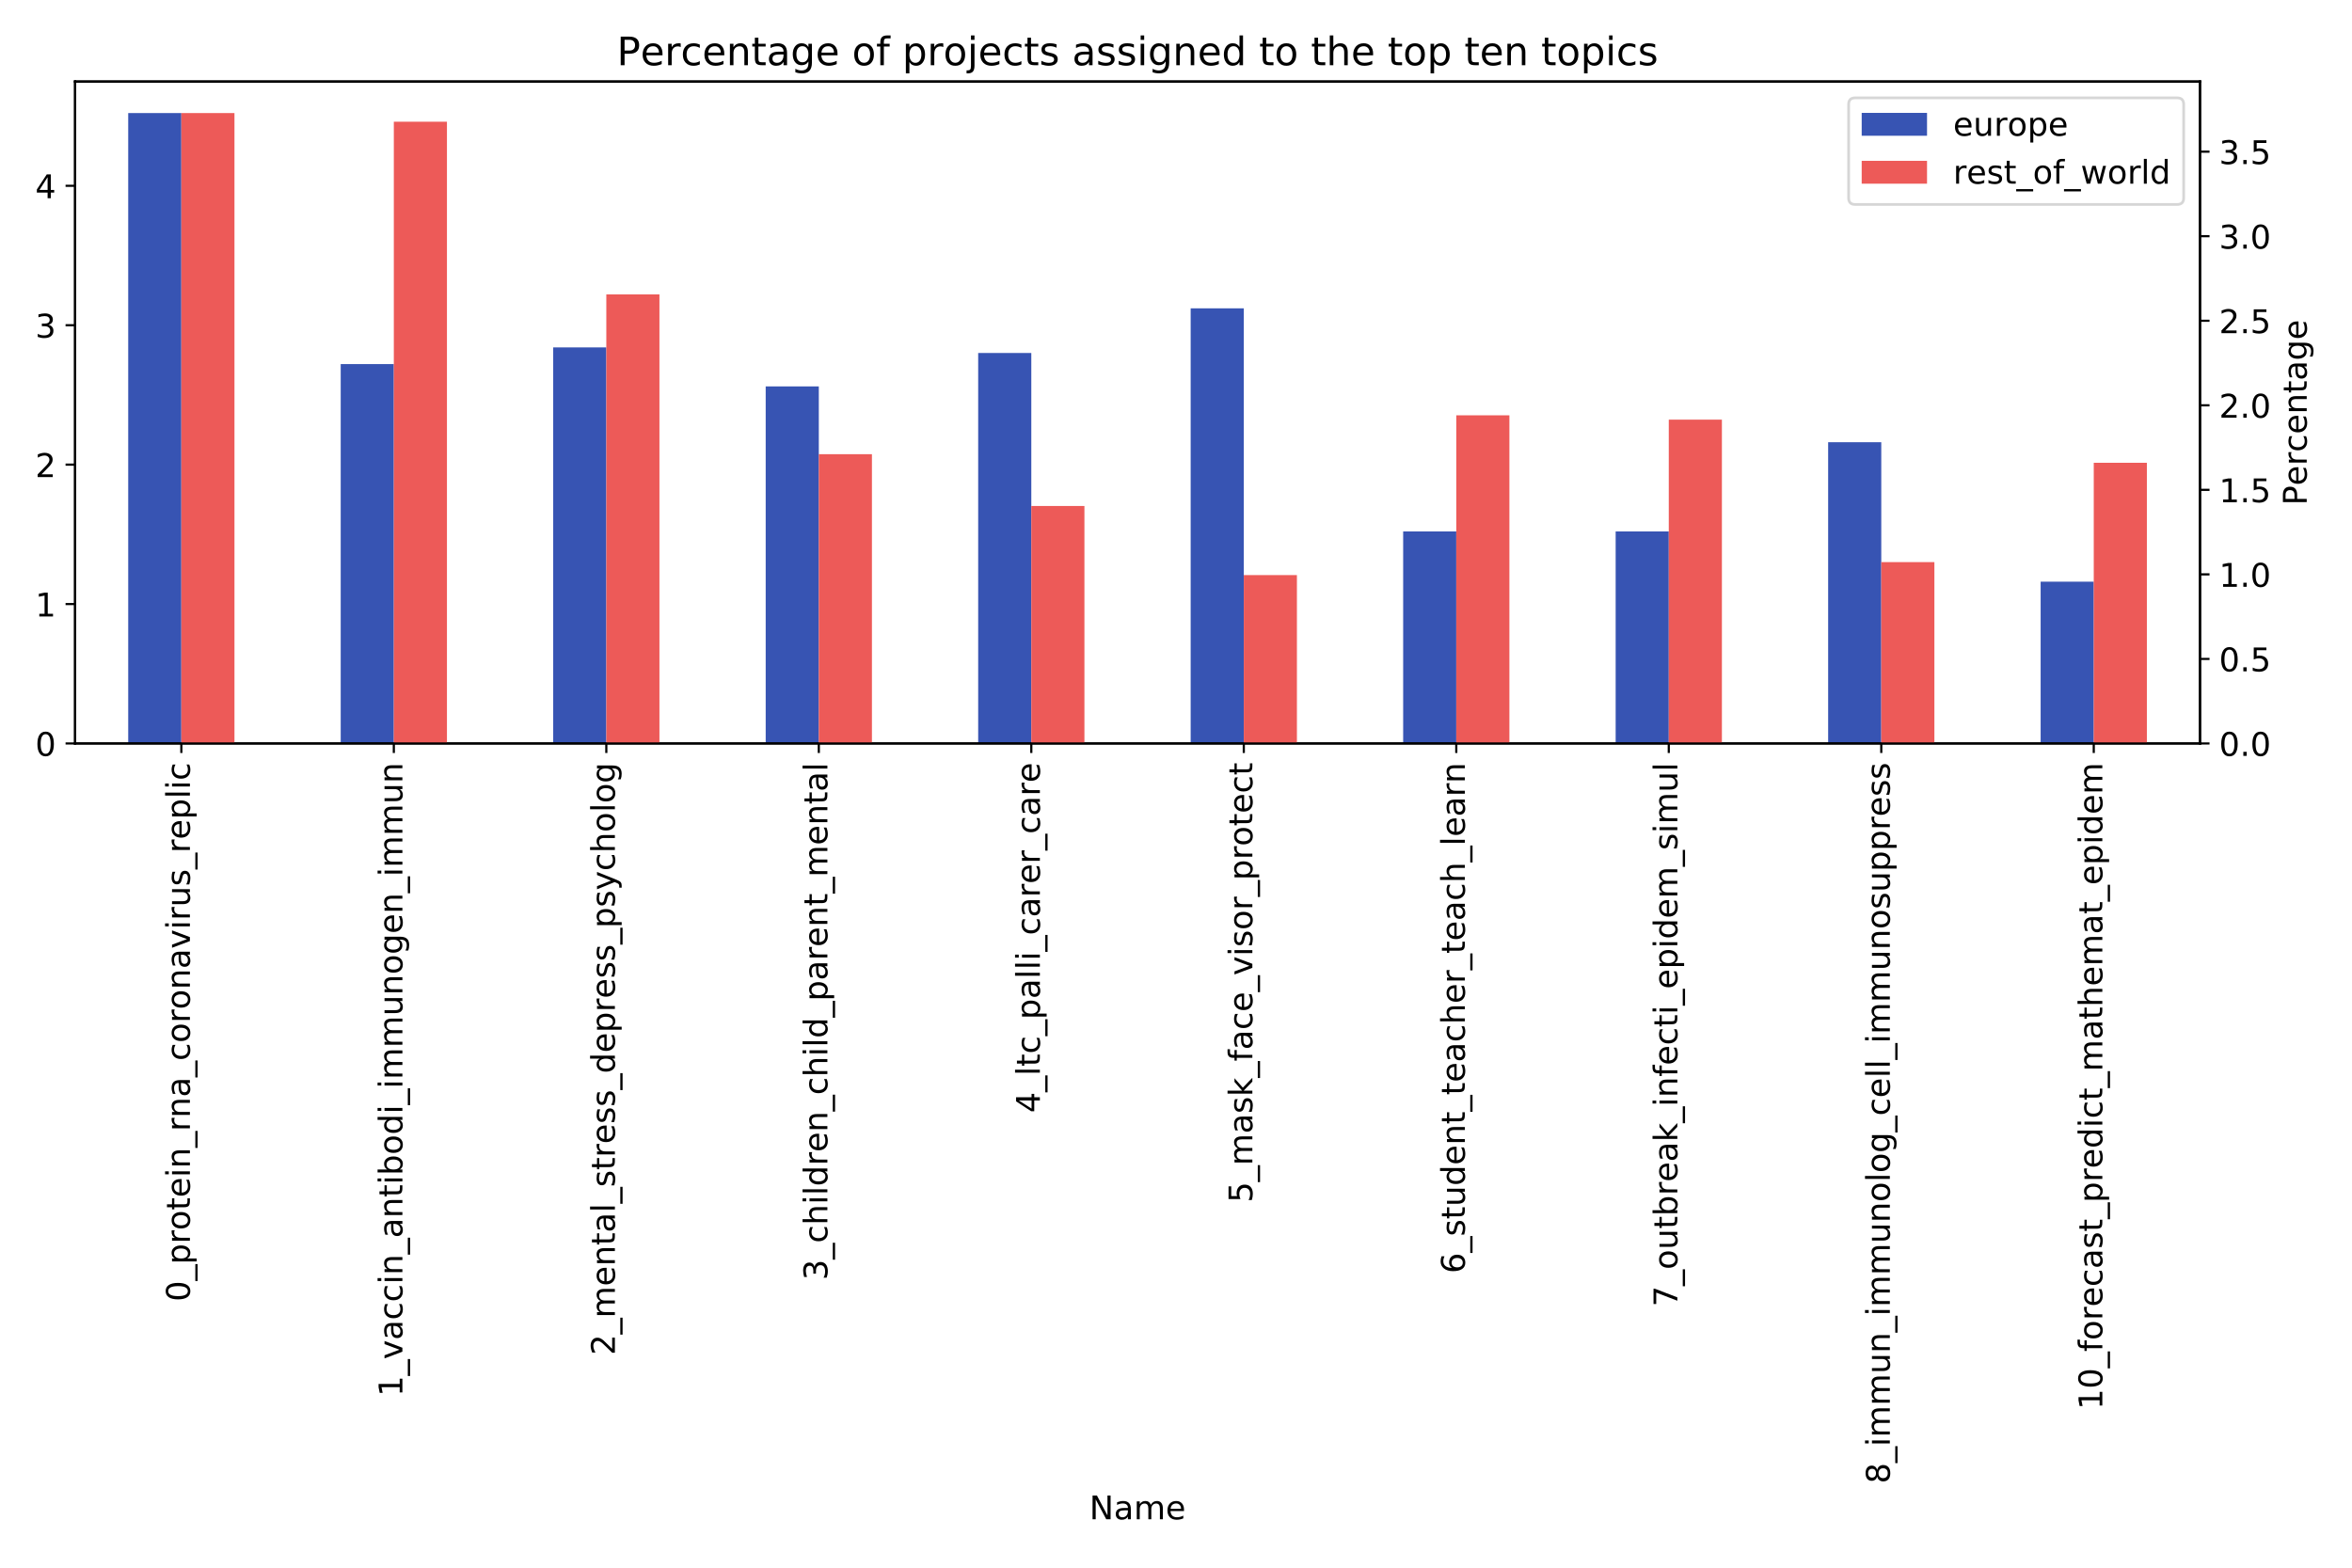 <?xml version="1.0" encoding="utf-8" standalone="no"?>
<!DOCTYPE svg PUBLIC "-//W3C//DTD SVG 1.1//EN"
  "http://www.w3.org/Graphics/SVG/1.1/DTD/svg11.dtd">
<!-- Created with matplotlib (https://matplotlib.org/) -->
<svg height="576pt" version="1.1" viewBox="0 0 864 576" width="864pt" xmlns="http://www.w3.org/2000/svg" xmlns:xlink="http://www.w3.org/1999/xlink">
 <defs>
  <style type="text/css">
*{stroke-linecap:butt;stroke-linejoin:round;}
  </style>
 </defs>
 <g id="figure_1">
  <g id="patch_1">
   <path d="M 0 576 
L 864 576 
L 864 0 
L 0 0 
z
" style="fill:#ffffff;"/>
  </g>
  <g id="axes_1">
   <g id="patch_2">
    <path d="M 27.585 273.165 
L 808.165 273.165 
L 808.165 29.96 
L 27.585 29.96 
z
" style="fill:#ffffff;"/>
   </g>
   <g id="patch_3">
    <path clip-path="url(#pbda26a13cd)" d="M 47.099 273.165 
L 66.614 273.165 
L 66.614 41.541 
L 47.099 41.541 
z
" style="fill:#3754b3;"/>
   </g>
   <g id="patch_4">
    <path clip-path="url(#pbda26a13cd)" d="M 125.157 273.165 
L 144.672 273.165 
L 144.672 133.781 
L 125.157 133.781 
z
" style="fill:#3754b3;"/>
   </g>
   <g id="patch_5">
    <path clip-path="url(#pbda26a13cd)" d="M 203.215 273.165 
L 222.73 273.165 
L 222.73 127.631 
L 203.215 127.631 
z
" style="fill:#3754b3;"/>
   </g>
   <g id="patch_6">
    <path clip-path="url(#pbda26a13cd)" d="M 281.274 273.165 
L 300.788 273.165 
L 300.788 141.98 
L 281.274 141.98 
z
" style="fill:#3754b3;"/>
   </g>
   <g id="patch_7">
    <path clip-path="url(#pbda26a13cd)" d="M 359.332 273.165 
L 378.846 273.165 
L 378.846 129.681 
L 359.332 129.681 
z
" style="fill:#3754b3;"/>
   </g>
   <g id="patch_8">
    <path clip-path="url(#pbda26a13cd)" d="M 437.389 273.165 
L 456.904 273.165 
L 456.904 113.283 
L 437.389 113.283 
z
" style="fill:#3754b3;"/>
   </g>
   <g id="patch_9">
    <path clip-path="url(#pbda26a13cd)" d="M 515.447 273.165 
L 534.962 273.165 
L 534.962 195.274 
L 515.447 195.274 
z
" style="fill:#3754b3;"/>
   </g>
   <g id="patch_10">
    <path clip-path="url(#pbda26a13cd)" d="M 593.505 273.165 
L 613.02 273.165 
L 613.02 195.274 
L 593.505 195.274 
z
" style="fill:#3754b3;"/>
   </g>
   <g id="patch_11">
    <path clip-path="url(#pbda26a13cd)" d="M 671.563 273.165 
L 691.078 273.165 
L 691.078 162.478 
L 671.563 162.478 
z
" style="fill:#3754b3;"/>
   </g>
   <g id="patch_12">
    <path clip-path="url(#pbda26a13cd)" d="M 749.621 273.165 
L 769.136 273.165 
L 769.136 213.722 
L 749.621 213.722 
z
" style="fill:#3754b3;"/>
   </g>
   <g id="matplotlib.axis_1">
    <g id="xtick_1">
     <g id="line2d_1">
      <defs>
       <path d="M 0 0 
L 0 3.5 
" id="m6815ce33ca" style="stroke:#000000;stroke-width:0.8;"/>
      </defs>
      <g>
       <use style="stroke:#000000;stroke-width:0.8;" x="66.614" xlink:href="#m6815ce33ca" y="273.165"/>
      </g>
     </g>
     <g id="text_1">
      <!-- 0_protein_rna_coronavirus_replic -->
      <defs>
       <path d="M 31.781 66.406 
Q 24.172 66.406 20.328 58.906 
Q 16.5 51.422 16.5 36.375 
Q 16.5 21.391 20.328 13.891 
Q 24.172 6.391 31.781 6.391 
Q 39.453 6.391 43.281 13.891 
Q 47.125 21.391 47.125 36.375 
Q 47.125 51.422 43.281 58.906 
Q 39.453 66.406 31.781 66.406 
z
M 31.781 74.219 
Q 44.047 74.219 50.516 64.516 
Q 56.984 54.828 56.984 36.375 
Q 56.984 17.969 50.516 8.266 
Q 44.047 -1.422 31.781 -1.422 
Q 19.531 -1.422 13.062 8.266 
Q 6.594 17.969 6.594 36.375 
Q 6.594 54.828 13.062 64.516 
Q 19.531 74.219 31.781 74.219 
z
" id="DejaVuSans-48"/>
       <path d="M 50.984 -16.609 
L 50.984 -23.578 
L -0.984 -23.578 
L -0.984 -16.609 
z
" id="DejaVuSans-95"/>
       <path d="M 18.109 8.203 
L 18.109 -20.797 
L 9.078 -20.797 
L 9.078 54.688 
L 18.109 54.688 
L 18.109 46.391 
Q 20.953 51.266 25.266 53.625 
Q 29.594 56 35.594 56 
Q 45.562 56 51.781 48.094 
Q 58.016 40.188 58.016 27.297 
Q 58.016 14.406 51.781 6.484 
Q 45.562 -1.422 35.594 -1.422 
Q 29.594 -1.422 25.266 0.953 
Q 20.953 3.328 18.109 8.203 
z
M 48.688 27.297 
Q 48.688 37.203 44.609 42.844 
Q 40.531 48.484 33.406 48.484 
Q 26.266 48.484 22.188 42.844 
Q 18.109 37.203 18.109 27.297 
Q 18.109 17.391 22.188 11.75 
Q 26.266 6.109 33.406 6.109 
Q 40.531 6.109 44.609 11.75 
Q 48.688 17.391 48.688 27.297 
z
" id="DejaVuSans-112"/>
       <path d="M 41.109 46.297 
Q 39.594 47.172 37.812 47.578 
Q 36.031 48 33.891 48 
Q 26.266 48 22.188 43.047 
Q 18.109 38.094 18.109 28.812 
L 18.109 0 
L 9.078 0 
L 9.078 54.688 
L 18.109 54.688 
L 18.109 46.188 
Q 20.953 51.172 25.484 53.578 
Q 30.031 56 36.531 56 
Q 37.453 56 38.578 55.875 
Q 39.703 55.766 41.062 55.516 
z
" id="DejaVuSans-114"/>
       <path d="M 30.609 48.391 
Q 23.391 48.391 19.188 42.75 
Q 14.984 37.109 14.984 27.297 
Q 14.984 17.484 19.156 11.844 
Q 23.344 6.203 30.609 6.203 
Q 37.797 6.203 41.984 11.859 
Q 46.188 17.531 46.188 27.297 
Q 46.188 37.016 41.984 42.703 
Q 37.797 48.391 30.609 48.391 
z
M 30.609 56 
Q 42.328 56 49.016 48.375 
Q 55.719 40.766 55.719 27.297 
Q 55.719 13.875 49.016 6.219 
Q 42.328 -1.422 30.609 -1.422 
Q 18.844 -1.422 12.172 6.219 
Q 5.516 13.875 5.516 27.297 
Q 5.516 40.766 12.172 48.375 
Q 18.844 56 30.609 56 
z
" id="DejaVuSans-111"/>
       <path d="M 18.312 70.219 
L 18.312 54.688 
L 36.812 54.688 
L 36.812 47.703 
L 18.312 47.703 
L 18.312 18.016 
Q 18.312 11.328 20.141 9.422 
Q 21.969 7.516 27.594 7.516 
L 36.812 7.516 
L 36.812 0 
L 27.594 0 
Q 17.188 0 13.234 3.875 
Q 9.281 7.766 9.281 18.016 
L 9.281 47.703 
L 2.688 47.703 
L 2.688 54.688 
L 9.281 54.688 
L 9.281 70.219 
z
" id="DejaVuSans-116"/>
       <path d="M 56.203 29.594 
L 56.203 25.203 
L 14.891 25.203 
Q 15.484 15.922 20.484 11.062 
Q 25.484 6.203 34.422 6.203 
Q 39.594 6.203 44.453 7.469 
Q 49.312 8.734 54.109 11.281 
L 54.109 2.781 
Q 49.266 0.734 44.188 -0.344 
Q 39.109 -1.422 33.891 -1.422 
Q 20.797 -1.422 13.156 6.188 
Q 5.516 13.812 5.516 26.812 
Q 5.516 40.234 12.766 48.109 
Q 20.016 56 32.328 56 
Q 43.359 56 49.781 48.891 
Q 56.203 41.797 56.203 29.594 
z
M 47.219 32.234 
Q 47.125 39.594 43.094 43.984 
Q 39.062 48.391 32.422 48.391 
Q 24.906 48.391 20.391 44.141 
Q 15.875 39.891 15.188 32.172 
z
" id="DejaVuSans-101"/>
       <path d="M 9.422 54.688 
L 18.406 54.688 
L 18.406 0 
L 9.422 0 
z
M 9.422 75.984 
L 18.406 75.984 
L 18.406 64.594 
L 9.422 64.594 
z
" id="DejaVuSans-105"/>
       <path d="M 54.891 33.016 
L 54.891 0 
L 45.906 0 
L 45.906 32.719 
Q 45.906 40.484 42.875 44.328 
Q 39.844 48.188 33.797 48.188 
Q 26.516 48.188 22.312 43.547 
Q 18.109 38.922 18.109 30.906 
L 18.109 0 
L 9.078 0 
L 9.078 54.688 
L 18.109 54.688 
L 18.109 46.188 
Q 21.344 51.125 25.703 53.562 
Q 30.078 56 35.797 56 
Q 45.219 56 50.047 50.172 
Q 54.891 44.344 54.891 33.016 
z
" id="DejaVuSans-110"/>
       <path d="M 34.281 27.484 
Q 23.391 27.484 19.188 25 
Q 14.984 22.516 14.984 16.5 
Q 14.984 11.719 18.141 8.906 
Q 21.297 6.109 26.703 6.109 
Q 34.188 6.109 38.703 11.406 
Q 43.219 16.703 43.219 25.484 
L 43.219 27.484 
z
M 52.203 31.203 
L 52.203 0 
L 43.219 0 
L 43.219 8.297 
Q 40.141 3.328 35.547 0.953 
Q 30.953 -1.422 24.312 -1.422 
Q 15.922 -1.422 10.953 3.297 
Q 6 8.016 6 15.922 
Q 6 25.141 12.172 29.828 
Q 18.359 34.516 30.609 34.516 
L 43.219 34.516 
L 43.219 35.406 
Q 43.219 41.609 39.141 45 
Q 35.062 48.391 27.688 48.391 
Q 23 48.391 18.547 47.266 
Q 14.109 46.141 10.016 43.891 
L 10.016 52.203 
Q 14.938 54.109 19.578 55.047 
Q 24.219 56 28.609 56 
Q 40.484 56 46.344 49.844 
Q 52.203 43.703 52.203 31.203 
z
" id="DejaVuSans-97"/>
       <path d="M 48.781 52.594 
L 48.781 44.188 
Q 44.969 46.297 41.141 47.344 
Q 37.312 48.391 33.406 48.391 
Q 24.656 48.391 19.812 42.844 
Q 14.984 37.312 14.984 27.297 
Q 14.984 17.281 19.812 11.734 
Q 24.656 6.203 33.406 6.203 
Q 37.312 6.203 41.141 7.25 
Q 44.969 8.297 48.781 10.406 
L 48.781 2.094 
Q 45.016 0.344 40.984 -0.531 
Q 36.969 -1.422 32.422 -1.422 
Q 20.062 -1.422 12.781 6.344 
Q 5.516 14.109 5.516 27.297 
Q 5.516 40.672 12.859 48.328 
Q 20.219 56 33.016 56 
Q 37.156 56 41.109 55.141 
Q 45.062 54.297 48.781 52.594 
z
" id="DejaVuSans-99"/>
       <path d="M 2.984 54.688 
L 12.5 54.688 
L 29.594 8.797 
L 46.688 54.688 
L 56.203 54.688 
L 35.688 0 
L 23.484 0 
z
" id="DejaVuSans-118"/>
       <path d="M 8.5 21.578 
L 8.5 54.688 
L 17.484 54.688 
L 17.484 21.922 
Q 17.484 14.156 20.5 10.266 
Q 23.531 6.391 29.594 6.391 
Q 36.859 6.391 41.078 11.031 
Q 45.312 15.672 45.312 23.688 
L 45.312 54.688 
L 54.297 54.688 
L 54.297 0 
L 45.312 0 
L 45.312 8.406 
Q 42.047 3.422 37.719 1 
Q 33.406 -1.422 27.688 -1.422 
Q 18.266 -1.422 13.375 4.438 
Q 8.5 10.297 8.5 21.578 
z
M 31.109 56 
z
" id="DejaVuSans-117"/>
       <path d="M 44.281 53.078 
L 44.281 44.578 
Q 40.484 46.531 36.375 47.5 
Q 32.281 48.484 27.875 48.484 
Q 21.188 48.484 17.844 46.438 
Q 14.5 44.391 14.5 40.281 
Q 14.5 37.156 16.891 35.375 
Q 19.281 33.594 26.516 31.984 
L 29.594 31.297 
Q 39.156 29.25 43.188 25.516 
Q 47.219 21.781 47.219 15.094 
Q 47.219 7.469 41.188 3.016 
Q 35.156 -1.422 24.609 -1.422 
Q 20.219 -1.422 15.453 -0.562 
Q 10.688 0.297 5.422 2 
L 5.422 11.281 
Q 10.406 8.688 15.234 7.391 
Q 20.062 6.109 24.812 6.109 
Q 31.156 6.109 34.562 8.281 
Q 37.984 10.453 37.984 14.406 
Q 37.984 18.062 35.516 20.016 
Q 33.062 21.969 24.703 23.781 
L 21.578 24.516 
Q 13.234 26.266 9.516 29.906 
Q 5.812 33.547 5.812 39.891 
Q 5.812 47.609 11.281 51.797 
Q 16.75 56 26.812 56 
Q 31.781 56 36.172 55.266 
Q 40.578 54.547 44.281 53.078 
z
" id="DejaVuSans-115"/>
       <path d="M 9.422 75.984 
L 18.406 75.984 
L 18.406 0 
L 9.422 0 
z
" id="DejaVuSans-108"/>
      </defs>
      <g transform="translate(69.758 478.201)rotate(-90)scale(0.12 -0.12)">
       <use xlink:href="#DejaVuSans-48"/>
       <use x="63.623" xlink:href="#DejaVuSans-95"/>
       <use x="113.623" xlink:href="#DejaVuSans-112"/>
       <use x="177.1" xlink:href="#DejaVuSans-114"/>
       <use x="218.182" xlink:href="#DejaVuSans-111"/>
       <use x="279.363" xlink:href="#DejaVuSans-116"/>
       <use x="318.572" xlink:href="#DejaVuSans-101"/>
       <use x="380.096" xlink:href="#DejaVuSans-105"/>
       <use x="407.879" xlink:href="#DejaVuSans-110"/>
       <use x="471.258" xlink:href="#DejaVuSans-95"/>
       <use x="521.258" xlink:href="#DejaVuSans-114"/>
       <use x="562.355" xlink:href="#DejaVuSans-110"/>
       <use x="625.734" xlink:href="#DejaVuSans-97"/>
       <use x="687.014" xlink:href="#DejaVuSans-95"/>
       <use x="737.014" xlink:href="#DejaVuSans-99"/>
       <use x="791.994" xlink:href="#DejaVuSans-111"/>
       <use x="853.176" xlink:href="#DejaVuSans-114"/>
       <use x="894.258" xlink:href="#DejaVuSans-111"/>
       <use x="955.439" xlink:href="#DejaVuSans-110"/>
       <use x="1018.818" xlink:href="#DejaVuSans-97"/>
       <use x="1080.098" xlink:href="#DejaVuSans-118"/>
       <use x="1139.277" xlink:href="#DejaVuSans-105"/>
       <use x="1167.061" xlink:href="#DejaVuSans-114"/>
       <use x="1208.174" xlink:href="#DejaVuSans-117"/>
       <use x="1271.553" xlink:href="#DejaVuSans-115"/>
       <use x="1323.652" xlink:href="#DejaVuSans-95"/>
       <use x="1373.652" xlink:href="#DejaVuSans-114"/>
       <use x="1414.734" xlink:href="#DejaVuSans-101"/>
       <use x="1476.258" xlink:href="#DejaVuSans-112"/>
       <use x="1539.734" xlink:href="#DejaVuSans-108"/>
       <use x="1567.518" xlink:href="#DejaVuSans-105"/>
       <use x="1595.301" xlink:href="#DejaVuSans-99"/>
      </g>
     </g>
    </g>
    <g id="xtick_2">
     <g id="line2d_2">
      <g>
       <use style="stroke:#000000;stroke-width:0.8;" x="144.672" xlink:href="#m6815ce33ca" y="273.165"/>
      </g>
     </g>
     <g id="text_2">
      <!-- 1_vaccin_antibodi_immunogen_immun -->
      <defs>
       <path d="M 12.406 8.297 
L 28.516 8.297 
L 28.516 63.922 
L 10.984 60.406 
L 10.984 69.391 
L 28.422 72.906 
L 38.281 72.906 
L 38.281 8.297 
L 54.391 8.297 
L 54.391 0 
L 12.406 0 
z
" id="DejaVuSans-49"/>
       <path d="M 48.688 27.297 
Q 48.688 37.203 44.609 42.844 
Q 40.531 48.484 33.406 48.484 
Q 26.266 48.484 22.188 42.844 
Q 18.109 37.203 18.109 27.297 
Q 18.109 17.391 22.188 11.75 
Q 26.266 6.109 33.406 6.109 
Q 40.531 6.109 44.609 11.75 
Q 48.688 17.391 48.688 27.297 
z
M 18.109 46.391 
Q 20.953 51.266 25.266 53.625 
Q 29.594 56 35.594 56 
Q 45.562 56 51.781 48.094 
Q 58.016 40.188 58.016 27.297 
Q 58.016 14.406 51.781 6.484 
Q 45.562 -1.422 35.594 -1.422 
Q 29.594 -1.422 25.266 0.953 
Q 20.953 3.328 18.109 8.203 
L 18.109 0 
L 9.078 0 
L 9.078 75.984 
L 18.109 75.984 
z
" id="DejaVuSans-98"/>
       <path d="M 45.406 46.391 
L 45.406 75.984 
L 54.391 75.984 
L 54.391 0 
L 45.406 0 
L 45.406 8.203 
Q 42.578 3.328 38.25 0.953 
Q 33.938 -1.422 27.875 -1.422 
Q 17.969 -1.422 11.734 6.484 
Q 5.516 14.406 5.516 27.297 
Q 5.516 40.188 11.734 48.094 
Q 17.969 56 27.875 56 
Q 33.938 56 38.25 53.625 
Q 42.578 51.266 45.406 46.391 
z
M 14.797 27.297 
Q 14.797 17.391 18.875 11.75 
Q 22.953 6.109 30.078 6.109 
Q 37.203 6.109 41.297 11.75 
Q 45.406 17.391 45.406 27.297 
Q 45.406 37.203 41.297 42.844 
Q 37.203 48.484 30.078 48.484 
Q 22.953 48.484 18.875 42.844 
Q 14.797 37.203 14.797 27.297 
z
" id="DejaVuSans-100"/>
       <path d="M 52 44.188 
Q 55.375 50.25 60.062 53.125 
Q 64.75 56 71.094 56 
Q 79.641 56 84.281 50.016 
Q 88.922 44.047 88.922 33.016 
L 88.922 0 
L 79.891 0 
L 79.891 32.719 
Q 79.891 40.578 77.094 44.375 
Q 74.312 48.188 68.609 48.188 
Q 61.625 48.188 57.562 43.547 
Q 53.516 38.922 53.516 30.906 
L 53.516 0 
L 44.484 0 
L 44.484 32.719 
Q 44.484 40.625 41.703 44.406 
Q 38.922 48.188 33.109 48.188 
Q 26.219 48.188 22.156 43.531 
Q 18.109 38.875 18.109 30.906 
L 18.109 0 
L 9.078 0 
L 9.078 54.688 
L 18.109 54.688 
L 18.109 46.188 
Q 21.188 51.219 25.484 53.609 
Q 29.781 56 35.688 56 
Q 41.656 56 45.828 52.969 
Q 50 49.953 52 44.188 
z
" id="DejaVuSans-109"/>
       <path d="M 45.406 27.984 
Q 45.406 37.75 41.375 43.109 
Q 37.359 48.484 30.078 48.484 
Q 22.859 48.484 18.828 43.109 
Q 14.797 37.75 14.797 27.984 
Q 14.797 18.266 18.828 12.891 
Q 22.859 7.516 30.078 7.516 
Q 37.359 7.516 41.375 12.891 
Q 45.406 18.266 45.406 27.984 
z
M 54.391 6.781 
Q 54.391 -7.172 48.188 -13.984 
Q 42 -20.797 29.203 -20.797 
Q 24.469 -20.797 20.266 -20.094 
Q 16.062 -19.391 12.109 -17.922 
L 12.109 -9.188 
Q 16.062 -11.328 19.922 -12.344 
Q 23.781 -13.375 27.781 -13.375 
Q 36.625 -13.375 41.016 -8.766 
Q 45.406 -4.156 45.406 5.172 
L 45.406 9.625 
Q 42.625 4.781 38.281 2.391 
Q 33.938 0 27.875 0 
Q 17.828 0 11.672 7.656 
Q 5.516 15.328 5.516 27.984 
Q 5.516 40.672 11.672 48.328 
Q 17.828 56 27.875 56 
Q 33.938 56 38.281 53.609 
Q 42.625 51.219 45.406 46.391 
L 45.406 54.688 
L 54.391 54.688 
z
" id="DejaVuSans-103"/>
      </defs>
      <g transform="translate(147.816 513.092)rotate(-90)scale(0.12 -0.12)">
       <use xlink:href="#DejaVuSans-49"/>
       <use x="63.623" xlink:href="#DejaVuSans-95"/>
       <use x="113.623" xlink:href="#DejaVuSans-118"/>
       <use x="172.803" xlink:href="#DejaVuSans-97"/>
       <use x="234.082" xlink:href="#DejaVuSans-99"/>
       <use x="289.062" xlink:href="#DejaVuSans-99"/>
       <use x="344.043" xlink:href="#DejaVuSans-105"/>
       <use x="371.826" xlink:href="#DejaVuSans-110"/>
       <use x="435.205" xlink:href="#DejaVuSans-95"/>
       <use x="485.205" xlink:href="#DejaVuSans-97"/>
       <use x="546.484" xlink:href="#DejaVuSans-110"/>
       <use x="609.863" xlink:href="#DejaVuSans-116"/>
       <use x="649.072" xlink:href="#DejaVuSans-105"/>
       <use x="676.855" xlink:href="#DejaVuSans-98"/>
       <use x="740.332" xlink:href="#DejaVuSans-111"/>
       <use x="801.514" xlink:href="#DejaVuSans-100"/>
       <use x="864.99" xlink:href="#DejaVuSans-105"/>
       <use x="892.773" xlink:href="#DejaVuSans-95"/>
       <use x="942.773" xlink:href="#DejaVuSans-105"/>
       <use x="970.557" xlink:href="#DejaVuSans-109"/>
       <use x="1067.969" xlink:href="#DejaVuSans-109"/>
       <use x="1165.381" xlink:href="#DejaVuSans-117"/>
       <use x="1228.76" xlink:href="#DejaVuSans-110"/>
       <use x="1292.139" xlink:href="#DejaVuSans-111"/>
       <use x="1353.32" xlink:href="#DejaVuSans-103"/>
       <use x="1416.797" xlink:href="#DejaVuSans-101"/>
       <use x="1478.32" xlink:href="#DejaVuSans-110"/>
       <use x="1541.699" xlink:href="#DejaVuSans-95"/>
       <use x="1591.699" xlink:href="#DejaVuSans-105"/>
       <use x="1619.482" xlink:href="#DejaVuSans-109"/>
       <use x="1716.895" xlink:href="#DejaVuSans-109"/>
       <use x="1814.307" xlink:href="#DejaVuSans-117"/>
       <use x="1877.686" xlink:href="#DejaVuSans-110"/>
      </g>
     </g>
    </g>
    <g id="xtick_3">
     <g id="line2d_3">
      <g>
       <use style="stroke:#000000;stroke-width:0.8;" x="222.73" xlink:href="#m6815ce33ca" y="273.165"/>
      </g>
     </g>
     <g id="text_3">
      <!-- 2_mental_stress_depress_psycholog -->
      <defs>
       <path d="M 19.188 8.297 
L 53.609 8.297 
L 53.609 0 
L 7.328 0 
L 7.328 8.297 
Q 12.938 14.109 22.625 23.891 
Q 32.328 33.688 34.812 36.531 
Q 39.547 41.844 41.422 45.531 
Q 43.312 49.219 43.312 52.781 
Q 43.312 58.594 39.234 62.25 
Q 35.156 65.922 28.609 65.922 
Q 23.969 65.922 18.812 64.312 
Q 13.672 62.703 7.812 59.422 
L 7.812 69.391 
Q 13.766 71.781 18.938 73 
Q 24.125 74.219 28.422 74.219 
Q 39.75 74.219 46.484 68.547 
Q 53.219 62.891 53.219 53.422 
Q 53.219 48.922 51.531 44.891 
Q 49.859 40.875 45.406 35.406 
Q 44.188 33.984 37.641 27.219 
Q 31.109 20.453 19.188 8.297 
z
" id="DejaVuSans-50"/>
       <path d="M 32.172 -5.078 
Q 28.375 -14.844 24.75 -17.812 
Q 21.141 -20.797 15.094 -20.797 
L 7.906 -20.797 
L 7.906 -13.281 
L 13.188 -13.281 
Q 16.891 -13.281 18.938 -11.516 
Q 21 -9.766 23.484 -3.219 
L 25.094 0.875 
L 2.984 54.688 
L 12.5 54.688 
L 29.594 11.922 
L 46.688 54.688 
L 56.203 54.688 
z
" id="DejaVuSans-121"/>
       <path d="M 54.891 33.016 
L 54.891 0 
L 45.906 0 
L 45.906 32.719 
Q 45.906 40.484 42.875 44.328 
Q 39.844 48.188 33.797 48.188 
Q 26.516 48.188 22.312 43.547 
Q 18.109 38.922 18.109 30.906 
L 18.109 0 
L 9.078 0 
L 9.078 75.984 
L 18.109 75.984 
L 18.109 46.188 
Q 21.344 51.125 25.703 53.562 
Q 30.078 56 35.797 56 
Q 45.219 56 50.047 50.172 
Q 54.891 44.344 54.891 33.016 
z
" id="DejaVuSans-104"/>
      </defs>
      <g transform="translate(225.874 497.888)rotate(-90)scale(0.12 -0.12)">
       <use xlink:href="#DejaVuSans-50"/>
       <use x="63.623" xlink:href="#DejaVuSans-95"/>
       <use x="113.623" xlink:href="#DejaVuSans-109"/>
       <use x="211.035" xlink:href="#DejaVuSans-101"/>
       <use x="272.559" xlink:href="#DejaVuSans-110"/>
       <use x="335.938" xlink:href="#DejaVuSans-116"/>
       <use x="375.146" xlink:href="#DejaVuSans-97"/>
       <use x="436.426" xlink:href="#DejaVuSans-108"/>
       <use x="464.209" xlink:href="#DejaVuSans-95"/>
       <use x="514.209" xlink:href="#DejaVuSans-115"/>
       <use x="566.309" xlink:href="#DejaVuSans-116"/>
       <use x="605.518" xlink:href="#DejaVuSans-114"/>
       <use x="646.6" xlink:href="#DejaVuSans-101"/>
       <use x="708.123" xlink:href="#DejaVuSans-115"/>
       <use x="760.223" xlink:href="#DejaVuSans-115"/>
       <use x="812.322" xlink:href="#DejaVuSans-95"/>
       <use x="862.322" xlink:href="#DejaVuSans-100"/>
       <use x="925.799" xlink:href="#DejaVuSans-101"/>
       <use x="987.322" xlink:href="#DejaVuSans-112"/>
       <use x="1050.799" xlink:href="#DejaVuSans-114"/>
       <use x="1091.881" xlink:href="#DejaVuSans-101"/>
       <use x="1153.404" xlink:href="#DejaVuSans-115"/>
       <use x="1205.504" xlink:href="#DejaVuSans-115"/>
       <use x="1257.604" xlink:href="#DejaVuSans-95"/>
       <use x="1307.604" xlink:href="#DejaVuSans-112"/>
       <use x="1371.08" xlink:href="#DejaVuSans-115"/>
       <use x="1423.18" xlink:href="#DejaVuSans-121"/>
       <use x="1482.359" xlink:href="#DejaVuSans-99"/>
       <use x="1537.34" xlink:href="#DejaVuSans-104"/>
       <use x="1600.719" xlink:href="#DejaVuSans-111"/>
       <use x="1661.9" xlink:href="#DejaVuSans-108"/>
       <use x="1689.684" xlink:href="#DejaVuSans-111"/>
       <use x="1750.865" xlink:href="#DejaVuSans-103"/>
      </g>
     </g>
    </g>
    <g id="xtick_4">
     <g id="line2d_4">
      <g>
       <use style="stroke:#000000;stroke-width:0.8;" x="300.788" xlink:href="#m6815ce33ca" y="273.165"/>
      </g>
     </g>
     <g id="text_4">
      <!-- 3_children_child_parent_mental -->
      <defs>
       <path d="M 40.578 39.312 
Q 47.656 37.797 51.625 33 
Q 55.609 28.219 55.609 21.188 
Q 55.609 10.406 48.188 4.484 
Q 40.766 -1.422 27.094 -1.422 
Q 22.516 -1.422 17.656 -0.516 
Q 12.797 0.391 7.625 2.203 
L 7.625 11.719 
Q 11.719 9.328 16.594 8.109 
Q 21.484 6.891 26.812 6.891 
Q 36.078 6.891 40.938 10.547 
Q 45.797 14.203 45.797 21.188 
Q 45.797 27.641 41.281 31.266 
Q 36.766 34.906 28.719 34.906 
L 20.219 34.906 
L 20.219 43.016 
L 29.109 43.016 
Q 36.375 43.016 40.234 45.922 
Q 44.094 48.828 44.094 54.297 
Q 44.094 59.906 40.109 62.906 
Q 36.141 65.922 28.719 65.922 
Q 24.656 65.922 20.016 65.031 
Q 15.375 64.156 9.812 62.312 
L 9.812 71.094 
Q 15.438 72.656 20.344 73.438 
Q 25.25 74.219 29.594 74.219 
Q 40.828 74.219 47.359 69.109 
Q 53.906 64.016 53.906 55.328 
Q 53.906 49.266 50.438 45.094 
Q 46.969 40.922 40.578 39.312 
z
" id="DejaVuSans-51"/>
      </defs>
      <g transform="translate(303.932 470.359)rotate(-90)scale(0.12 -0.12)">
       <use xlink:href="#DejaVuSans-51"/>
       <use x="63.623" xlink:href="#DejaVuSans-95"/>
       <use x="113.623" xlink:href="#DejaVuSans-99"/>
       <use x="168.604" xlink:href="#DejaVuSans-104"/>
       <use x="231.982" xlink:href="#DejaVuSans-105"/>
       <use x="259.766" xlink:href="#DejaVuSans-108"/>
       <use x="287.549" xlink:href="#DejaVuSans-100"/>
       <use x="351.025" xlink:href="#DejaVuSans-114"/>
       <use x="392.107" xlink:href="#DejaVuSans-101"/>
       <use x="453.631" xlink:href="#DejaVuSans-110"/>
       <use x="517.01" xlink:href="#DejaVuSans-95"/>
       <use x="567.01" xlink:href="#DejaVuSans-99"/>
       <use x="621.99" xlink:href="#DejaVuSans-104"/>
       <use x="685.369" xlink:href="#DejaVuSans-105"/>
       <use x="713.152" xlink:href="#DejaVuSans-108"/>
       <use x="740.936" xlink:href="#DejaVuSans-100"/>
       <use x="804.412" xlink:href="#DejaVuSans-95"/>
       <use x="854.412" xlink:href="#DejaVuSans-112"/>
       <use x="917.889" xlink:href="#DejaVuSans-97"/>
       <use x="979.168" xlink:href="#DejaVuSans-114"/>
       <use x="1020.25" xlink:href="#DejaVuSans-101"/>
       <use x="1081.773" xlink:href="#DejaVuSans-110"/>
       <use x="1145.152" xlink:href="#DejaVuSans-116"/>
       <use x="1184.361" xlink:href="#DejaVuSans-95"/>
       <use x="1234.361" xlink:href="#DejaVuSans-109"/>
       <use x="1331.773" xlink:href="#DejaVuSans-101"/>
       <use x="1393.297" xlink:href="#DejaVuSans-110"/>
       <use x="1456.676" xlink:href="#DejaVuSans-116"/>
       <use x="1495.885" xlink:href="#DejaVuSans-97"/>
       <use x="1557.164" xlink:href="#DejaVuSans-108"/>
      </g>
     </g>
    </g>
    <g id="xtick_5">
     <g id="line2d_5">
      <g>
       <use style="stroke:#000000;stroke-width:0.8;" x="378.846" xlink:href="#m6815ce33ca" y="273.165"/>
      </g>
     </g>
     <g id="text_5">
      <!-- 4_ltc_palli_carer_care -->
      <defs>
       <path d="M 37.797 64.312 
L 12.891 25.391 
L 37.797 25.391 
z
M 35.203 72.906 
L 47.609 72.906 
L 47.609 25.391 
L 58.016 25.391 
L 58.016 17.188 
L 47.609 17.188 
L 47.609 0 
L 37.797 0 
L 37.797 17.188 
L 4.891 17.188 
L 4.891 26.703 
z
" id="DejaVuSans-52"/>
      </defs>
      <g transform="translate(381.99 408.873)rotate(-90)scale(0.12 -0.12)">
       <use xlink:href="#DejaVuSans-52"/>
       <use x="63.623" xlink:href="#DejaVuSans-95"/>
       <use x="113.623" xlink:href="#DejaVuSans-108"/>
       <use x="141.406" xlink:href="#DejaVuSans-116"/>
       <use x="180.615" xlink:href="#DejaVuSans-99"/>
       <use x="235.596" xlink:href="#DejaVuSans-95"/>
       <use x="285.596" xlink:href="#DejaVuSans-112"/>
       <use x="349.072" xlink:href="#DejaVuSans-97"/>
       <use x="410.352" xlink:href="#DejaVuSans-108"/>
       <use x="438.135" xlink:href="#DejaVuSans-108"/>
       <use x="465.918" xlink:href="#DejaVuSans-105"/>
       <use x="493.701" xlink:href="#DejaVuSans-95"/>
       <use x="543.701" xlink:href="#DejaVuSans-99"/>
       <use x="598.682" xlink:href="#DejaVuSans-97"/>
       <use x="659.961" xlink:href="#DejaVuSans-114"/>
       <use x="701.043" xlink:href="#DejaVuSans-101"/>
       <use x="762.566" xlink:href="#DejaVuSans-114"/>
       <use x="803.68" xlink:href="#DejaVuSans-95"/>
       <use x="853.68" xlink:href="#DejaVuSans-99"/>
       <use x="908.66" xlink:href="#DejaVuSans-97"/>
       <use x="969.939" xlink:href="#DejaVuSans-114"/>
       <use x="1011.021" xlink:href="#DejaVuSans-101"/>
      </g>
     </g>
    </g>
    <g id="xtick_6">
     <g id="line2d_6">
      <g>
       <use style="stroke:#000000;stroke-width:0.8;" x="456.904" xlink:href="#m6815ce33ca" y="273.165"/>
      </g>
     </g>
     <g id="text_6">
      <!-- 5_mask_face_visor_protect -->
      <defs>
       <path d="M 10.797 72.906 
L 49.516 72.906 
L 49.516 64.594 
L 19.828 64.594 
L 19.828 46.734 
Q 21.969 47.469 24.109 47.828 
Q 26.266 48.188 28.422 48.188 
Q 40.625 48.188 47.75 41.5 
Q 54.891 34.812 54.891 23.391 
Q 54.891 11.625 47.562 5.094 
Q 40.234 -1.422 26.906 -1.422 
Q 22.312 -1.422 17.547 -0.641 
Q 12.797 0.141 7.719 1.703 
L 7.719 11.625 
Q 12.109 9.234 16.797 8.062 
Q 21.484 6.891 26.703 6.891 
Q 35.156 6.891 40.078 11.328 
Q 45.016 15.766 45.016 23.391 
Q 45.016 31 40.078 35.438 
Q 35.156 39.891 26.703 39.891 
Q 22.75 39.891 18.812 39.016 
Q 14.891 38.141 10.797 36.281 
z
" id="DejaVuSans-53"/>
       <path d="M 9.078 75.984 
L 18.109 75.984 
L 18.109 31.109 
L 44.922 54.688 
L 56.391 54.688 
L 27.391 29.109 
L 57.625 0 
L 45.906 0 
L 18.109 26.703 
L 18.109 0 
L 9.078 0 
z
" id="DejaVuSans-107"/>
       <path d="M 37.109 75.984 
L 37.109 68.5 
L 28.516 68.5 
Q 23.688 68.5 21.797 66.547 
Q 19.922 64.594 19.922 59.516 
L 19.922 54.688 
L 34.719 54.688 
L 34.719 47.703 
L 19.922 47.703 
L 19.922 0 
L 10.891 0 
L 10.891 47.703 
L 2.297 47.703 
L 2.297 54.688 
L 10.891 54.688 
L 10.891 58.5 
Q 10.891 67.625 15.141 71.797 
Q 19.391 75.984 28.609 75.984 
z
" id="DejaVuSans-102"/>
      </defs>
      <g transform="translate(460.048 441.846)rotate(-90)scale(0.12 -0.12)">
       <use xlink:href="#DejaVuSans-53"/>
       <use x="63.623" xlink:href="#DejaVuSans-95"/>
       <use x="113.623" xlink:href="#DejaVuSans-109"/>
       <use x="211.035" xlink:href="#DejaVuSans-97"/>
       <use x="272.314" xlink:href="#DejaVuSans-115"/>
       <use x="324.414" xlink:href="#DejaVuSans-107"/>
       <use x="382.324" xlink:href="#DejaVuSans-95"/>
       <use x="432.324" xlink:href="#DejaVuSans-102"/>
       <use x="467.529" xlink:href="#DejaVuSans-97"/>
       <use x="528.809" xlink:href="#DejaVuSans-99"/>
       <use x="583.789" xlink:href="#DejaVuSans-101"/>
       <use x="645.312" xlink:href="#DejaVuSans-95"/>
       <use x="695.312" xlink:href="#DejaVuSans-118"/>
       <use x="754.492" xlink:href="#DejaVuSans-105"/>
       <use x="782.275" xlink:href="#DejaVuSans-115"/>
       <use x="834.375" xlink:href="#DejaVuSans-111"/>
       <use x="895.557" xlink:href="#DejaVuSans-114"/>
       <use x="936.67" xlink:href="#DejaVuSans-95"/>
       <use x="986.67" xlink:href="#DejaVuSans-112"/>
       <use x="1050.146" xlink:href="#DejaVuSans-114"/>
       <use x="1091.229" xlink:href="#DejaVuSans-111"/>
       <use x="1152.41" xlink:href="#DejaVuSans-116"/>
       <use x="1191.619" xlink:href="#DejaVuSans-101"/>
       <use x="1253.143" xlink:href="#DejaVuSans-99"/>
       <use x="1308.123" xlink:href="#DejaVuSans-116"/>
      </g>
     </g>
    </g>
    <g id="xtick_7">
     <g id="line2d_7">
      <g>
       <use style="stroke:#000000;stroke-width:0.8;" x="534.962" xlink:href="#m6815ce33ca" y="273.165"/>
      </g>
     </g>
     <g id="text_7">
      <!-- 6_student_teacher_teach_learn -->
      <defs>
       <path d="M 33.016 40.375 
Q 26.375 40.375 22.484 35.828 
Q 18.609 31.297 18.609 23.391 
Q 18.609 15.531 22.484 10.953 
Q 26.375 6.391 33.016 6.391 
Q 39.656 6.391 43.531 10.953 
Q 47.406 15.531 47.406 23.391 
Q 47.406 31.297 43.531 35.828 
Q 39.656 40.375 33.016 40.375 
z
M 52.594 71.297 
L 52.594 62.312 
Q 48.875 64.062 45.094 64.984 
Q 41.312 65.922 37.594 65.922 
Q 27.828 65.922 22.672 59.328 
Q 17.531 52.734 16.797 39.406 
Q 19.672 43.656 24.016 45.922 
Q 28.375 48.188 33.594 48.188 
Q 44.578 48.188 50.953 41.516 
Q 57.328 34.859 57.328 23.391 
Q 57.328 12.156 50.688 5.359 
Q 44.047 -1.422 33.016 -1.422 
Q 20.359 -1.422 13.672 8.266 
Q 6.984 17.969 6.984 36.375 
Q 6.984 53.656 15.188 63.938 
Q 23.391 74.219 37.203 74.219 
Q 40.922 74.219 44.703 73.484 
Q 48.484 72.75 52.594 71.297 
z
" id="DejaVuSans-54"/>
      </defs>
      <g transform="translate(538.106 467.886)rotate(-90)scale(0.12 -0.12)">
       <use xlink:href="#DejaVuSans-54"/>
       <use x="63.623" xlink:href="#DejaVuSans-95"/>
       <use x="113.623" xlink:href="#DejaVuSans-115"/>
       <use x="165.723" xlink:href="#DejaVuSans-116"/>
       <use x="204.932" xlink:href="#DejaVuSans-117"/>
       <use x="268.311" xlink:href="#DejaVuSans-100"/>
       <use x="331.787" xlink:href="#DejaVuSans-101"/>
       <use x="393.311" xlink:href="#DejaVuSans-110"/>
       <use x="456.689" xlink:href="#DejaVuSans-116"/>
       <use x="495.898" xlink:href="#DejaVuSans-95"/>
       <use x="545.898" xlink:href="#DejaVuSans-116"/>
       <use x="585.107" xlink:href="#DejaVuSans-101"/>
       <use x="646.631" xlink:href="#DejaVuSans-97"/>
       <use x="707.91" xlink:href="#DejaVuSans-99"/>
       <use x="762.891" xlink:href="#DejaVuSans-104"/>
       <use x="826.27" xlink:href="#DejaVuSans-101"/>
       <use x="887.793" xlink:href="#DejaVuSans-114"/>
       <use x="928.906" xlink:href="#DejaVuSans-95"/>
       <use x="978.906" xlink:href="#DejaVuSans-116"/>
       <use x="1018.115" xlink:href="#DejaVuSans-101"/>
       <use x="1079.639" xlink:href="#DejaVuSans-97"/>
       <use x="1140.918" xlink:href="#DejaVuSans-99"/>
       <use x="1195.898" xlink:href="#DejaVuSans-104"/>
       <use x="1259.277" xlink:href="#DejaVuSans-95"/>
       <use x="1309.277" xlink:href="#DejaVuSans-108"/>
       <use x="1337.061" xlink:href="#DejaVuSans-101"/>
       <use x="1398.584" xlink:href="#DejaVuSans-97"/>
       <use x="1459.863" xlink:href="#DejaVuSans-114"/>
       <use x="1500.961" xlink:href="#DejaVuSans-110"/>
      </g>
     </g>
    </g>
    <g id="xtick_8">
     <g id="line2d_8">
      <g>
       <use style="stroke:#000000;stroke-width:0.8;" x="613.02" xlink:href="#m6815ce33ca" y="273.165"/>
      </g>
     </g>
     <g id="text_8">
      <!-- 7_outbreak_infecti_epidem_simul -->
      <defs>
       <path d="M 8.203 72.906 
L 55.078 72.906 
L 55.078 68.703 
L 28.609 0 
L 18.312 0 
L 43.219 64.594 
L 8.203 64.594 
z
" id="DejaVuSans-55"/>
      </defs>
      <g transform="translate(616.164 480.108)rotate(-90)scale(0.12 -0.12)">
       <use xlink:href="#DejaVuSans-55"/>
       <use x="63.623" xlink:href="#DejaVuSans-95"/>
       <use x="113.623" xlink:href="#DejaVuSans-111"/>
       <use x="174.805" xlink:href="#DejaVuSans-117"/>
       <use x="238.184" xlink:href="#DejaVuSans-116"/>
       <use x="277.393" xlink:href="#DejaVuSans-98"/>
       <use x="340.869" xlink:href="#DejaVuSans-114"/>
       <use x="381.951" xlink:href="#DejaVuSans-101"/>
       <use x="443.475" xlink:href="#DejaVuSans-97"/>
       <use x="504.754" xlink:href="#DejaVuSans-107"/>
       <use x="562.664" xlink:href="#DejaVuSans-95"/>
       <use x="612.664" xlink:href="#DejaVuSans-105"/>
       <use x="640.447" xlink:href="#DejaVuSans-110"/>
       <use x="703.826" xlink:href="#DejaVuSans-102"/>
       <use x="739.031" xlink:href="#DejaVuSans-101"/>
       <use x="800.555" xlink:href="#DejaVuSans-99"/>
       <use x="855.535" xlink:href="#DejaVuSans-116"/>
       <use x="894.744" xlink:href="#DejaVuSans-105"/>
       <use x="922.527" xlink:href="#DejaVuSans-95"/>
       <use x="972.527" xlink:href="#DejaVuSans-101"/>
       <use x="1034.051" xlink:href="#DejaVuSans-112"/>
       <use x="1097.527" xlink:href="#DejaVuSans-105"/>
       <use x="1125.311" xlink:href="#DejaVuSans-100"/>
       <use x="1188.787" xlink:href="#DejaVuSans-101"/>
       <use x="1250.311" xlink:href="#DejaVuSans-109"/>
       <use x="1347.723" xlink:href="#DejaVuSans-95"/>
       <use x="1397.723" xlink:href="#DejaVuSans-115"/>
       <use x="1449.822" xlink:href="#DejaVuSans-105"/>
       <use x="1477.605" xlink:href="#DejaVuSans-109"/>
       <use x="1575.018" xlink:href="#DejaVuSans-117"/>
       <use x="1638.396" xlink:href="#DejaVuSans-108"/>
      </g>
     </g>
    </g>
    <g id="xtick_9">
     <g id="line2d_9">
      <g>
       <use style="stroke:#000000;stroke-width:0.8;" x="691.078" xlink:href="#m6815ce33ca" y="273.165"/>
      </g>
     </g>
     <g id="text_9">
      <!-- 8_immun_immunolog_cell_immunosuppress -->
      <defs>
       <path d="M 31.781 34.625 
Q 24.75 34.625 20.719 30.859 
Q 16.703 27.094 16.703 20.516 
Q 16.703 13.922 20.719 10.156 
Q 24.75 6.391 31.781 6.391 
Q 38.812 6.391 42.859 10.172 
Q 46.922 13.969 46.922 20.516 
Q 46.922 27.094 42.891 30.859 
Q 38.875 34.625 31.781 34.625 
z
M 21.922 38.812 
Q 15.578 40.375 12.031 44.719 
Q 8.5 49.078 8.5 55.328 
Q 8.5 64.062 14.719 69.141 
Q 20.953 74.219 31.781 74.219 
Q 42.672 74.219 48.875 69.141 
Q 55.078 64.062 55.078 55.328 
Q 55.078 49.078 51.531 44.719 
Q 48 40.375 41.703 38.812 
Q 48.828 37.156 52.797 32.312 
Q 56.781 27.484 56.781 20.516 
Q 56.781 9.906 50.312 4.234 
Q 43.844 -1.422 31.781 -1.422 
Q 19.734 -1.422 13.25 4.234 
Q 6.781 9.906 6.781 20.516 
Q 6.781 27.484 10.781 32.312 
Q 14.797 37.156 21.922 38.812 
z
M 18.312 54.391 
Q 18.312 48.734 21.844 45.562 
Q 25.391 42.391 31.781 42.391 
Q 38.141 42.391 41.719 45.562 
Q 45.312 48.734 45.312 54.391 
Q 45.312 60.062 41.719 63.234 
Q 38.141 66.406 31.781 66.406 
Q 25.391 66.406 21.844 63.234 
Q 18.312 60.062 18.312 54.391 
z
" id="DejaVuSans-56"/>
      </defs>
      <g transform="translate(694.222 545.101)rotate(-90)scale(0.12 -0.12)">
       <use xlink:href="#DejaVuSans-56"/>
       <use x="63.623" xlink:href="#DejaVuSans-95"/>
       <use x="113.623" xlink:href="#DejaVuSans-105"/>
       <use x="141.406" xlink:href="#DejaVuSans-109"/>
       <use x="238.818" xlink:href="#DejaVuSans-109"/>
       <use x="336.23" xlink:href="#DejaVuSans-117"/>
       <use x="399.609" xlink:href="#DejaVuSans-110"/>
       <use x="462.988" xlink:href="#DejaVuSans-95"/>
       <use x="512.988" xlink:href="#DejaVuSans-105"/>
       <use x="540.771" xlink:href="#DejaVuSans-109"/>
       <use x="638.184" xlink:href="#DejaVuSans-109"/>
       <use x="735.596" xlink:href="#DejaVuSans-117"/>
       <use x="798.975" xlink:href="#DejaVuSans-110"/>
       <use x="862.354" xlink:href="#DejaVuSans-111"/>
       <use x="923.535" xlink:href="#DejaVuSans-108"/>
       <use x="951.318" xlink:href="#DejaVuSans-111"/>
       <use x="1012.5" xlink:href="#DejaVuSans-103"/>
       <use x="1075.977" xlink:href="#DejaVuSans-95"/>
       <use x="1125.977" xlink:href="#DejaVuSans-99"/>
       <use x="1180.957" xlink:href="#DejaVuSans-101"/>
       <use x="1242.48" xlink:href="#DejaVuSans-108"/>
       <use x="1270.264" xlink:href="#DejaVuSans-108"/>
       <use x="1298.047" xlink:href="#DejaVuSans-95"/>
       <use x="1348.047" xlink:href="#DejaVuSans-105"/>
       <use x="1375.83" xlink:href="#DejaVuSans-109"/>
       <use x="1473.242" xlink:href="#DejaVuSans-109"/>
       <use x="1570.654" xlink:href="#DejaVuSans-117"/>
       <use x="1634.033" xlink:href="#DejaVuSans-110"/>
       <use x="1697.412" xlink:href="#DejaVuSans-111"/>
       <use x="1758.594" xlink:href="#DejaVuSans-115"/>
       <use x="1810.693" xlink:href="#DejaVuSans-117"/>
       <use x="1874.072" xlink:href="#DejaVuSans-112"/>
       <use x="1937.549" xlink:href="#DejaVuSans-112"/>
       <use x="2001.025" xlink:href="#DejaVuSans-114"/>
       <use x="2042.107" xlink:href="#DejaVuSans-101"/>
       <use x="2103.631" xlink:href="#DejaVuSans-115"/>
       <use x="2155.73" xlink:href="#DejaVuSans-115"/>
      </g>
     </g>
    </g>
    <g id="xtick_10">
     <g id="line2d_10">
      <g>
       <use style="stroke:#000000;stroke-width:0.8;" x="769.136" xlink:href="#m6815ce33ca" y="273.165"/>
      </g>
     </g>
     <g id="text_10">
      <!-- 10_forecast_predict_mathemat_epidem -->
      <g transform="translate(772.28 517.917)rotate(-90)scale(0.12 -0.12)">
       <use xlink:href="#DejaVuSans-49"/>
       <use x="63.623" xlink:href="#DejaVuSans-48"/>
       <use x="127.246" xlink:href="#DejaVuSans-95"/>
       <use x="177.246" xlink:href="#DejaVuSans-102"/>
       <use x="212.451" xlink:href="#DejaVuSans-111"/>
       <use x="273.633" xlink:href="#DejaVuSans-114"/>
       <use x="314.715" xlink:href="#DejaVuSans-101"/>
       <use x="376.238" xlink:href="#DejaVuSans-99"/>
       <use x="431.219" xlink:href="#DejaVuSans-97"/>
       <use x="492.498" xlink:href="#DejaVuSans-115"/>
       <use x="544.598" xlink:href="#DejaVuSans-116"/>
       <use x="583.807" xlink:href="#DejaVuSans-95"/>
       <use x="633.807" xlink:href="#DejaVuSans-112"/>
       <use x="697.283" xlink:href="#DejaVuSans-114"/>
       <use x="738.365" xlink:href="#DejaVuSans-101"/>
       <use x="799.889" xlink:href="#DejaVuSans-100"/>
       <use x="863.365" xlink:href="#DejaVuSans-105"/>
       <use x="891.148" xlink:href="#DejaVuSans-99"/>
       <use x="946.129" xlink:href="#DejaVuSans-116"/>
       <use x="985.338" xlink:href="#DejaVuSans-95"/>
       <use x="1035.338" xlink:href="#DejaVuSans-109"/>
       <use x="1132.75" xlink:href="#DejaVuSans-97"/>
       <use x="1194.029" xlink:href="#DejaVuSans-116"/>
       <use x="1233.238" xlink:href="#DejaVuSans-104"/>
       <use x="1296.617" xlink:href="#DejaVuSans-101"/>
       <use x="1358.141" xlink:href="#DejaVuSans-109"/>
       <use x="1455.553" xlink:href="#DejaVuSans-97"/>
       <use x="1516.832" xlink:href="#DejaVuSans-116"/>
       <use x="1556.041" xlink:href="#DejaVuSans-95"/>
       <use x="1606.041" xlink:href="#DejaVuSans-101"/>
       <use x="1667.564" xlink:href="#DejaVuSans-112"/>
       <use x="1731.041" xlink:href="#DejaVuSans-105"/>
       <use x="1758.824" xlink:href="#DejaVuSans-100"/>
       <use x="1822.301" xlink:href="#DejaVuSans-101"/>
       <use x="1883.824" xlink:href="#DejaVuSans-109"/>
      </g>
     </g>
    </g>
    <g id="text_11">
     <!-- Name -->
     <defs>
      <path d="M 9.812 72.906 
L 23.094 72.906 
L 55.422 11.922 
L 55.422 72.906 
L 64.984 72.906 
L 64.984 0 
L 51.703 0 
L 19.391 60.984 
L 19.391 0 
L 9.812 0 
z
" id="DejaVuSans-78"/>
     </defs>
     <g transform="translate(400.173 558.219)scale(0.12 -0.12)">
      <use xlink:href="#DejaVuSans-78"/>
      <use x="74.805" xlink:href="#DejaVuSans-97"/>
      <use x="136.084" xlink:href="#DejaVuSans-109"/>
      <use x="233.496" xlink:href="#DejaVuSans-101"/>
     </g>
    </g>
   </g>
   <g id="matplotlib.axis_2">
    <g id="ytick_1">
     <g id="line2d_11">
      <defs>
       <path d="M 0 0 
L -3.5 0 
" id="m12135c8e6c" style="stroke:#000000;stroke-width:0.8;"/>
      </defs>
      <g>
       <use style="stroke:#000000;stroke-width:0.8;" x="27.585" xlink:href="#m12135c8e6c" y="273.165"/>
      </g>
     </g>
     <g id="text_12">
      <!-- 0 -->
      <g transform="translate(12.95 277.724)scale(0.12 -0.12)">
       <use xlink:href="#DejaVuSans-48"/>
      </g>
     </g>
    </g>
    <g id="ytick_2">
     <g id="line2d_12">
      <g>
       <use style="stroke:#000000;stroke-width:0.8;" x="27.585" xlink:href="#m12135c8e6c" y="221.941"/>
      </g>
     </g>
     <g id="text_13">
      <!-- 1 -->
      <g transform="translate(12.95 226.5)scale(0.12 -0.12)">
       <use xlink:href="#DejaVuSans-49"/>
      </g>
     </g>
    </g>
    <g id="ytick_3">
     <g id="line2d_13">
      <g>
       <use style="stroke:#000000;stroke-width:0.8;" x="27.585" xlink:href="#m12135c8e6c" y="170.718"/>
      </g>
     </g>
     <g id="text_14">
      <!-- 2 -->
      <g transform="translate(12.95 175.277)scale(0.12 -0.12)">
       <use xlink:href="#DejaVuSans-50"/>
      </g>
     </g>
    </g>
    <g id="ytick_4">
     <g id="line2d_14">
      <g>
       <use style="stroke:#000000;stroke-width:0.8;" x="27.585" xlink:href="#m12135c8e6c" y="119.494"/>
      </g>
     </g>
     <g id="text_15">
      <!-- 3 -->
      <g transform="translate(12.95 124.053)scale(0.12 -0.12)">
       <use xlink:href="#DejaVuSans-51"/>
      </g>
     </g>
    </g>
    <g id="ytick_5">
     <g id="line2d_15">
      <g>
       <use style="stroke:#000000;stroke-width:0.8;" x="27.585" xlink:href="#m12135c8e6c" y="68.27"/>
      </g>
     </g>
     <g id="text_16">
      <!-- 4 -->
      <g transform="translate(12.95 72.829)scale(0.12 -0.12)">
       <use xlink:href="#DejaVuSans-52"/>
      </g>
     </g>
    </g>
   </g>
   <g id="patch_13">
    <path d="M 27.585 273.165 
L 27.585 29.96 
" style="fill:none;stroke:#000000;stroke-linecap:square;stroke-linejoin:miter;stroke-width:0.8;"/>
   </g>
   <g id="patch_14">
    <path d="M 808.165 273.165 
L 808.165 29.96 
" style="fill:none;stroke:#000000;stroke-linecap:square;stroke-linejoin:miter;stroke-width:0.8;"/>
   </g>
   <g id="patch_15">
    <path d="M 27.585 273.165 
L 808.165 273.165 
" style="fill:none;stroke:#000000;stroke-linecap:square;stroke-linejoin:miter;stroke-width:0.8;"/>
   </g>
   <g id="patch_16">
    <path d="M 27.585 29.96 
L 808.165 29.96 
" style="fill:none;stroke:#000000;stroke-linecap:square;stroke-linejoin:miter;stroke-width:0.8;"/>
   </g>
   <g id="legend_1">
    <g id="patch_17">
     <path d="M 681.488 75.121 
L 799.765 75.121 
Q 802.165 75.121 802.165 72.721 
L 802.165 38.36 
Q 802.165 35.96 799.765 35.96 
L 681.488 35.96 
Q 679.088 35.96 679.088 38.36 
L 679.088 72.721 
Q 679.088 75.121 681.488 75.121 
z
" style="fill:#ffffff;opacity:0.8;stroke:#cccccc;stroke-linejoin:miter;"/>
    </g>
    <g id="patch_18">
     <path d="M 683.888 49.878 
L 707.888 49.878 
L 707.888 41.478 
L 683.888 41.478 
z
" style="fill:#3754b3;"/>
    </g>
    <g id="text_17">
     <!-- europe -->
     <g transform="translate(717.488 49.878)scale(0.12 -0.12)">
      <use xlink:href="#DejaVuSans-101"/>
      <use x="61.523" xlink:href="#DejaVuSans-117"/>
      <use x="124.902" xlink:href="#DejaVuSans-114"/>
      <use x="165.984" xlink:href="#DejaVuSans-111"/>
      <use x="227.166" xlink:href="#DejaVuSans-112"/>
      <use x="290.643" xlink:href="#DejaVuSans-101"/>
     </g>
    </g>
    <g id="patch_19">
     <path d="M 683.888 67.492 
L 707.888 67.492 
L 707.888 59.092 
L 683.888 59.092 
z
" style="fill:#ed5a58;"/>
    </g>
    <g id="text_18">
     <!-- rest_of_world -->
     <defs>
      <path d="M 4.203 54.688 
L 13.188 54.688 
L 24.422 12.016 
L 35.594 54.688 
L 46.188 54.688 
L 57.422 12.016 
L 68.609 54.688 
L 77.594 54.688 
L 63.281 0 
L 52.688 0 
L 40.922 44.828 
L 29.109 0 
L 18.5 0 
z
" id="DejaVuSans-119"/>
     </defs>
     <g transform="translate(717.488 67.492)scale(0.12 -0.12)">
      <use xlink:href="#DejaVuSans-114"/>
      <use x="41.082" xlink:href="#DejaVuSans-101"/>
      <use x="102.605" xlink:href="#DejaVuSans-115"/>
      <use x="154.705" xlink:href="#DejaVuSans-116"/>
      <use x="193.914" xlink:href="#DejaVuSans-95"/>
      <use x="243.914" xlink:href="#DejaVuSans-111"/>
      <use x="305.096" xlink:href="#DejaVuSans-102"/>
      <use x="340.301" xlink:href="#DejaVuSans-95"/>
      <use x="390.301" xlink:href="#DejaVuSans-119"/>
      <use x="472.088" xlink:href="#DejaVuSans-111"/>
      <use x="533.27" xlink:href="#DejaVuSans-114"/>
      <use x="574.383" xlink:href="#DejaVuSans-108"/>
      <use x="602.166" xlink:href="#DejaVuSans-100"/>
     </g>
    </g>
   </g>
  </g>
  <g id="axes_2">
   <g id="patch_20">
    <path clip-path="url(#pbda26a13cd)" d="M 66.614 273.165 
L 86.129 273.165 
L 86.129 41.541 
L 66.614 41.541 
z
" style="fill:#ed5a58;"/>
   </g>
   <g id="patch_21">
    <path clip-path="url(#pbda26a13cd)" d="M 144.672 273.165 
L 164.186 273.165 
L 164.186 44.714 
L 144.672 44.714 
z
" style="fill:#ed5a58;"/>
   </g>
   <g id="patch_22">
    <path clip-path="url(#pbda26a13cd)" d="M 222.73 273.165 
L 242.244 273.165 
L 242.244 108.173 
L 222.73 108.173 
z
" style="fill:#ed5a58;"/>
   </g>
   <g id="patch_23">
    <path clip-path="url(#pbda26a13cd)" d="M 300.788 273.165 
L 320.303 273.165 
L 320.303 166.872 
L 300.788 166.872 
z
" style="fill:#ed5a58;"/>
   </g>
   <g id="patch_24">
    <path clip-path="url(#pbda26a13cd)" d="M 378.846 273.165 
L 398.361 273.165 
L 398.361 185.909 
L 378.846 185.909 
z
" style="fill:#ed5a58;"/>
   </g>
   <g id="patch_25">
    <path clip-path="url(#pbda26a13cd)" d="M 456.904 273.165 
L 476.418 273.165 
L 476.418 211.293 
L 456.904 211.293 
z
" style="fill:#ed5a58;"/>
   </g>
   <g id="patch_26">
    <path clip-path="url(#pbda26a13cd)" d="M 534.962 273.165 
L 554.476 273.165 
L 554.476 152.594 
L 534.962 152.594 
z
" style="fill:#ed5a58;"/>
   </g>
   <g id="patch_27">
    <path clip-path="url(#pbda26a13cd)" d="M 613.02 273.165 
L 632.534 273.165 
L 632.534 154.18 
L 613.02 154.18 
z
" style="fill:#ed5a58;"/>
   </g>
   <g id="patch_28">
    <path clip-path="url(#pbda26a13cd)" d="M 691.078 273.165 
L 710.592 273.165 
L 710.592 206.533 
L 691.078 206.533 
z
" style="fill:#ed5a58;"/>
   </g>
   <g id="patch_29">
    <path clip-path="url(#pbda26a13cd)" d="M 769.136 273.165 
L 788.65 273.165 
L 788.65 170.045 
L 769.136 170.045 
z
" style="fill:#ed5a58;"/>
   </g>
   <g id="matplotlib.axis_3">
    <g id="ytick_6">
     <g id="line2d_16">
      <defs>
       <path d="M 0 0 
L 3.5 0 
" id="mb33eda8e7f" style="stroke:#000000;stroke-width:0.8;"/>
      </defs>
      <g>
       <use style="stroke:#000000;stroke-width:0.8;" x="808.165" xlink:href="#mb33eda8e7f" y="273.165"/>
      </g>
     </g>
     <g id="text_19">
      <!-- 0.0 -->
      <defs>
       <path d="M 10.688 12.406 
L 21 12.406 
L 21 0 
L 10.688 0 
z
" id="DejaVuSans-46"/>
      </defs>
      <g transform="translate(815.165 277.724)scale(0.12 -0.12)">
       <use xlink:href="#DejaVuSans-48"/>
       <use x="63.623" xlink:href="#DejaVuSans-46"/>
       <use x="95.41" xlink:href="#DejaVuSans-48"/>
      </g>
     </g>
    </g>
    <g id="ytick_7">
     <g id="line2d_17">
      <g>
       <use style="stroke:#000000;stroke-width:0.8;" x="808.165" xlink:href="#mb33eda8e7f" y="242.102"/>
      </g>
     </g>
     <g id="text_20">
      <!-- 0.5 -->
      <g transform="translate(815.165 246.661)scale(0.12 -0.12)">
       <use xlink:href="#DejaVuSans-48"/>
       <use x="63.623" xlink:href="#DejaVuSans-46"/>
       <use x="95.41" xlink:href="#DejaVuSans-53"/>
      </g>
     </g>
    </g>
    <g id="ytick_8">
     <g id="line2d_18">
      <g>
       <use style="stroke:#000000;stroke-width:0.8;" x="808.165" xlink:href="#mb33eda8e7f" y="211.039"/>
      </g>
     </g>
     <g id="text_21">
      <!-- 1.0 -->
      <g transform="translate(815.165 215.598)scale(0.12 -0.12)">
       <use xlink:href="#DejaVuSans-49"/>
       <use x="63.623" xlink:href="#DejaVuSans-46"/>
       <use x="95.41" xlink:href="#DejaVuSans-48"/>
      </g>
     </g>
    </g>
    <g id="ytick_9">
     <g id="line2d_19">
      <g>
       <use style="stroke:#000000;stroke-width:0.8;" x="808.165" xlink:href="#mb33eda8e7f" y="179.976"/>
      </g>
     </g>
     <g id="text_22">
      <!-- 1.5 -->
      <g transform="translate(815.165 184.535)scale(0.12 -0.12)">
       <use xlink:href="#DejaVuSans-49"/>
       <use x="63.623" xlink:href="#DejaVuSans-46"/>
       <use x="95.41" xlink:href="#DejaVuSans-53"/>
      </g>
     </g>
    </g>
    <g id="ytick_10">
     <g id="line2d_20">
      <g>
       <use style="stroke:#000000;stroke-width:0.8;" x="808.165" xlink:href="#mb33eda8e7f" y="148.913"/>
      </g>
     </g>
     <g id="text_23">
      <!-- 2.0 -->
      <g transform="translate(815.165 153.472)scale(0.12 -0.12)">
       <use xlink:href="#DejaVuSans-50"/>
       <use x="63.623" xlink:href="#DejaVuSans-46"/>
       <use x="95.41" xlink:href="#DejaVuSans-48"/>
      </g>
     </g>
    </g>
    <g id="ytick_11">
     <g id="line2d_21">
      <g>
       <use style="stroke:#000000;stroke-width:0.8;" x="808.165" xlink:href="#mb33eda8e7f" y="117.85"/>
      </g>
     </g>
     <g id="text_24">
      <!-- 2.5 -->
      <g transform="translate(815.165 122.409)scale(0.12 -0.12)">
       <use xlink:href="#DejaVuSans-50"/>
       <use x="63.623" xlink:href="#DejaVuSans-46"/>
       <use x="95.41" xlink:href="#DejaVuSans-53"/>
      </g>
     </g>
    </g>
    <g id="ytick_12">
     <g id="line2d_22">
      <g>
       <use style="stroke:#000000;stroke-width:0.8;" x="808.165" xlink:href="#mb33eda8e7f" y="86.787"/>
      </g>
     </g>
     <g id="text_25">
      <!-- 3.0 -->
      <g transform="translate(815.165 91.346)scale(0.12 -0.12)">
       <use xlink:href="#DejaVuSans-51"/>
       <use x="63.623" xlink:href="#DejaVuSans-46"/>
       <use x="95.41" xlink:href="#DejaVuSans-48"/>
      </g>
     </g>
    </g>
    <g id="ytick_13">
     <g id="line2d_23">
      <g>
       <use style="stroke:#000000;stroke-width:0.8;" x="808.165" xlink:href="#mb33eda8e7f" y="55.724"/>
      </g>
     </g>
     <g id="text_26">
      <!-- 3.5 -->
      <g transform="translate(815.165 60.283)scale(0.12 -0.12)">
       <use xlink:href="#DejaVuSans-51"/>
       <use x="63.623" xlink:href="#DejaVuSans-46"/>
       <use x="95.41" xlink:href="#DejaVuSans-53"/>
      </g>
     </g>
    </g>
    <g id="text_27">
     <!-- Percentage -->
     <defs>
      <path d="M 19.672 64.797 
L 19.672 37.406 
L 32.078 37.406 
Q 38.969 37.406 42.719 40.969 
Q 46.484 44.531 46.484 51.125 
Q 46.484 57.672 42.719 61.234 
Q 38.969 64.797 32.078 64.797 
z
M 9.812 72.906 
L 32.078 72.906 
Q 44.344 72.906 50.609 67.359 
Q 56.891 61.812 56.891 51.125 
Q 56.891 40.328 50.609 34.812 
Q 44.344 29.297 32.078 29.297 
L 19.672 29.297 
L 19.672 0 
L 9.812 0 
z
" id="DejaVuSans-80"/>
     </defs>
     <g transform="translate(847.367 185.657)rotate(-90)scale(0.12 -0.12)">
      <use xlink:href="#DejaVuSans-80"/>
      <use x="60.256" xlink:href="#DejaVuSans-101"/>
      <use x="121.779" xlink:href="#DejaVuSans-114"/>
      <use x="162.861" xlink:href="#DejaVuSans-99"/>
      <use x="217.842" xlink:href="#DejaVuSans-101"/>
      <use x="279.365" xlink:href="#DejaVuSans-110"/>
      <use x="342.744" xlink:href="#DejaVuSans-116"/>
      <use x="381.953" xlink:href="#DejaVuSans-97"/>
      <use x="443.232" xlink:href="#DejaVuSans-103"/>
      <use x="506.709" xlink:href="#DejaVuSans-101"/>
     </g>
    </g>
   </g>
   <g id="patch_30">
    <path d="M 27.585 273.165 
L 27.585 29.96 
" style="fill:none;stroke:#000000;stroke-linecap:square;stroke-linejoin:miter;stroke-width:0.8;"/>
   </g>
   <g id="patch_31">
    <path d="M 808.165 273.165 
L 808.165 29.96 
" style="fill:none;stroke:#000000;stroke-linecap:square;stroke-linejoin:miter;stroke-width:0.8;"/>
   </g>
   <g id="patch_32">
    <path d="M 27.585 273.165 
L 808.165 273.165 
" style="fill:none;stroke:#000000;stroke-linecap:square;stroke-linejoin:miter;stroke-width:0.8;"/>
   </g>
   <g id="patch_33">
    <path d="M 27.585 29.96 
L 808.165 29.96 
" style="fill:none;stroke:#000000;stroke-linecap:square;stroke-linejoin:miter;stroke-width:0.8;"/>
   </g>
   <g id="text_28">
    <!-- Percentage of projects assigned to the top ten topics -->
    <defs>
     <path id="DejaVuSans-32"/>
     <path d="M 9.422 54.688 
L 18.406 54.688 
L 18.406 -0.984 
Q 18.406 -11.422 14.422 -16.109 
Q 10.453 -20.797 1.609 -20.797 
L -1.812 -20.797 
L -1.812 -13.188 
L 0.594 -13.188 
Q 5.719 -13.188 7.562 -10.812 
Q 9.422 -8.453 9.422 -0.984 
z
M 9.422 75.984 
L 18.406 75.984 
L 18.406 64.594 
L 9.422 64.594 
z
" id="DejaVuSans-106"/>
    </defs>
    <g transform="translate(226.601 23.96)scale(0.144 -0.144)">
     <use xlink:href="#DejaVuSans-80"/>
     <use x="60.256" xlink:href="#DejaVuSans-101"/>
     <use x="121.779" xlink:href="#DejaVuSans-114"/>
     <use x="162.861" xlink:href="#DejaVuSans-99"/>
     <use x="217.842" xlink:href="#DejaVuSans-101"/>
     <use x="279.365" xlink:href="#DejaVuSans-110"/>
     <use x="342.744" xlink:href="#DejaVuSans-116"/>
     <use x="381.953" xlink:href="#DejaVuSans-97"/>
     <use x="443.232" xlink:href="#DejaVuSans-103"/>
     <use x="506.709" xlink:href="#DejaVuSans-101"/>
     <use x="568.232" xlink:href="#DejaVuSans-32"/>
     <use x="600.02" xlink:href="#DejaVuSans-111"/>
     <use x="661.201" xlink:href="#DejaVuSans-102"/>
     <use x="696.406" xlink:href="#DejaVuSans-32"/>
     <use x="728.193" xlink:href="#DejaVuSans-112"/>
     <use x="791.67" xlink:href="#DejaVuSans-114"/>
     <use x="832.752" xlink:href="#DejaVuSans-111"/>
     <use x="893.934" xlink:href="#DejaVuSans-106"/>
     <use x="921.717" xlink:href="#DejaVuSans-101"/>
     <use x="983.24" xlink:href="#DejaVuSans-99"/>
     <use x="1038.221" xlink:href="#DejaVuSans-116"/>
     <use x="1077.43" xlink:href="#DejaVuSans-115"/>
     <use x="1129.529" xlink:href="#DejaVuSans-32"/>
     <use x="1161.316" xlink:href="#DejaVuSans-97"/>
     <use x="1222.596" xlink:href="#DejaVuSans-115"/>
     <use x="1274.695" xlink:href="#DejaVuSans-115"/>
     <use x="1326.795" xlink:href="#DejaVuSans-105"/>
     <use x="1354.578" xlink:href="#DejaVuSans-103"/>
     <use x="1418.055" xlink:href="#DejaVuSans-110"/>
     <use x="1481.434" xlink:href="#DejaVuSans-101"/>
     <use x="1542.957" xlink:href="#DejaVuSans-100"/>
     <use x="1606.434" xlink:href="#DejaVuSans-32"/>
     <use x="1638.221" xlink:href="#DejaVuSans-116"/>
     <use x="1677.43" xlink:href="#DejaVuSans-111"/>
     <use x="1738.611" xlink:href="#DejaVuSans-32"/>
     <use x="1770.398" xlink:href="#DejaVuSans-116"/>
     <use x="1809.607" xlink:href="#DejaVuSans-104"/>
     <use x="1872.986" xlink:href="#DejaVuSans-101"/>
     <use x="1934.51" xlink:href="#DejaVuSans-32"/>
     <use x="1966.297" xlink:href="#DejaVuSans-116"/>
     <use x="2005.506" xlink:href="#DejaVuSans-111"/>
     <use x="2066.688" xlink:href="#DejaVuSans-112"/>
     <use x="2130.164" xlink:href="#DejaVuSans-32"/>
     <use x="2161.951" xlink:href="#DejaVuSans-116"/>
     <use x="2201.16" xlink:href="#DejaVuSans-101"/>
     <use x="2262.684" xlink:href="#DejaVuSans-110"/>
     <use x="2326.062" xlink:href="#DejaVuSans-32"/>
     <use x="2357.85" xlink:href="#DejaVuSans-116"/>
     <use x="2397.059" xlink:href="#DejaVuSans-111"/>
     <use x="2458.24" xlink:href="#DejaVuSans-112"/>
     <use x="2521.717" xlink:href="#DejaVuSans-105"/>
     <use x="2549.5" xlink:href="#DejaVuSans-99"/>
     <use x="2604.48" xlink:href="#DejaVuSans-115"/>
    </g>
   </g>
  </g>
 </g>
 <defs>
  <clipPath id="pbda26a13cd">
   <rect height="243.205" width="780.58" x="27.585" y="29.96"/>
  </clipPath>
 </defs>
</svg>
